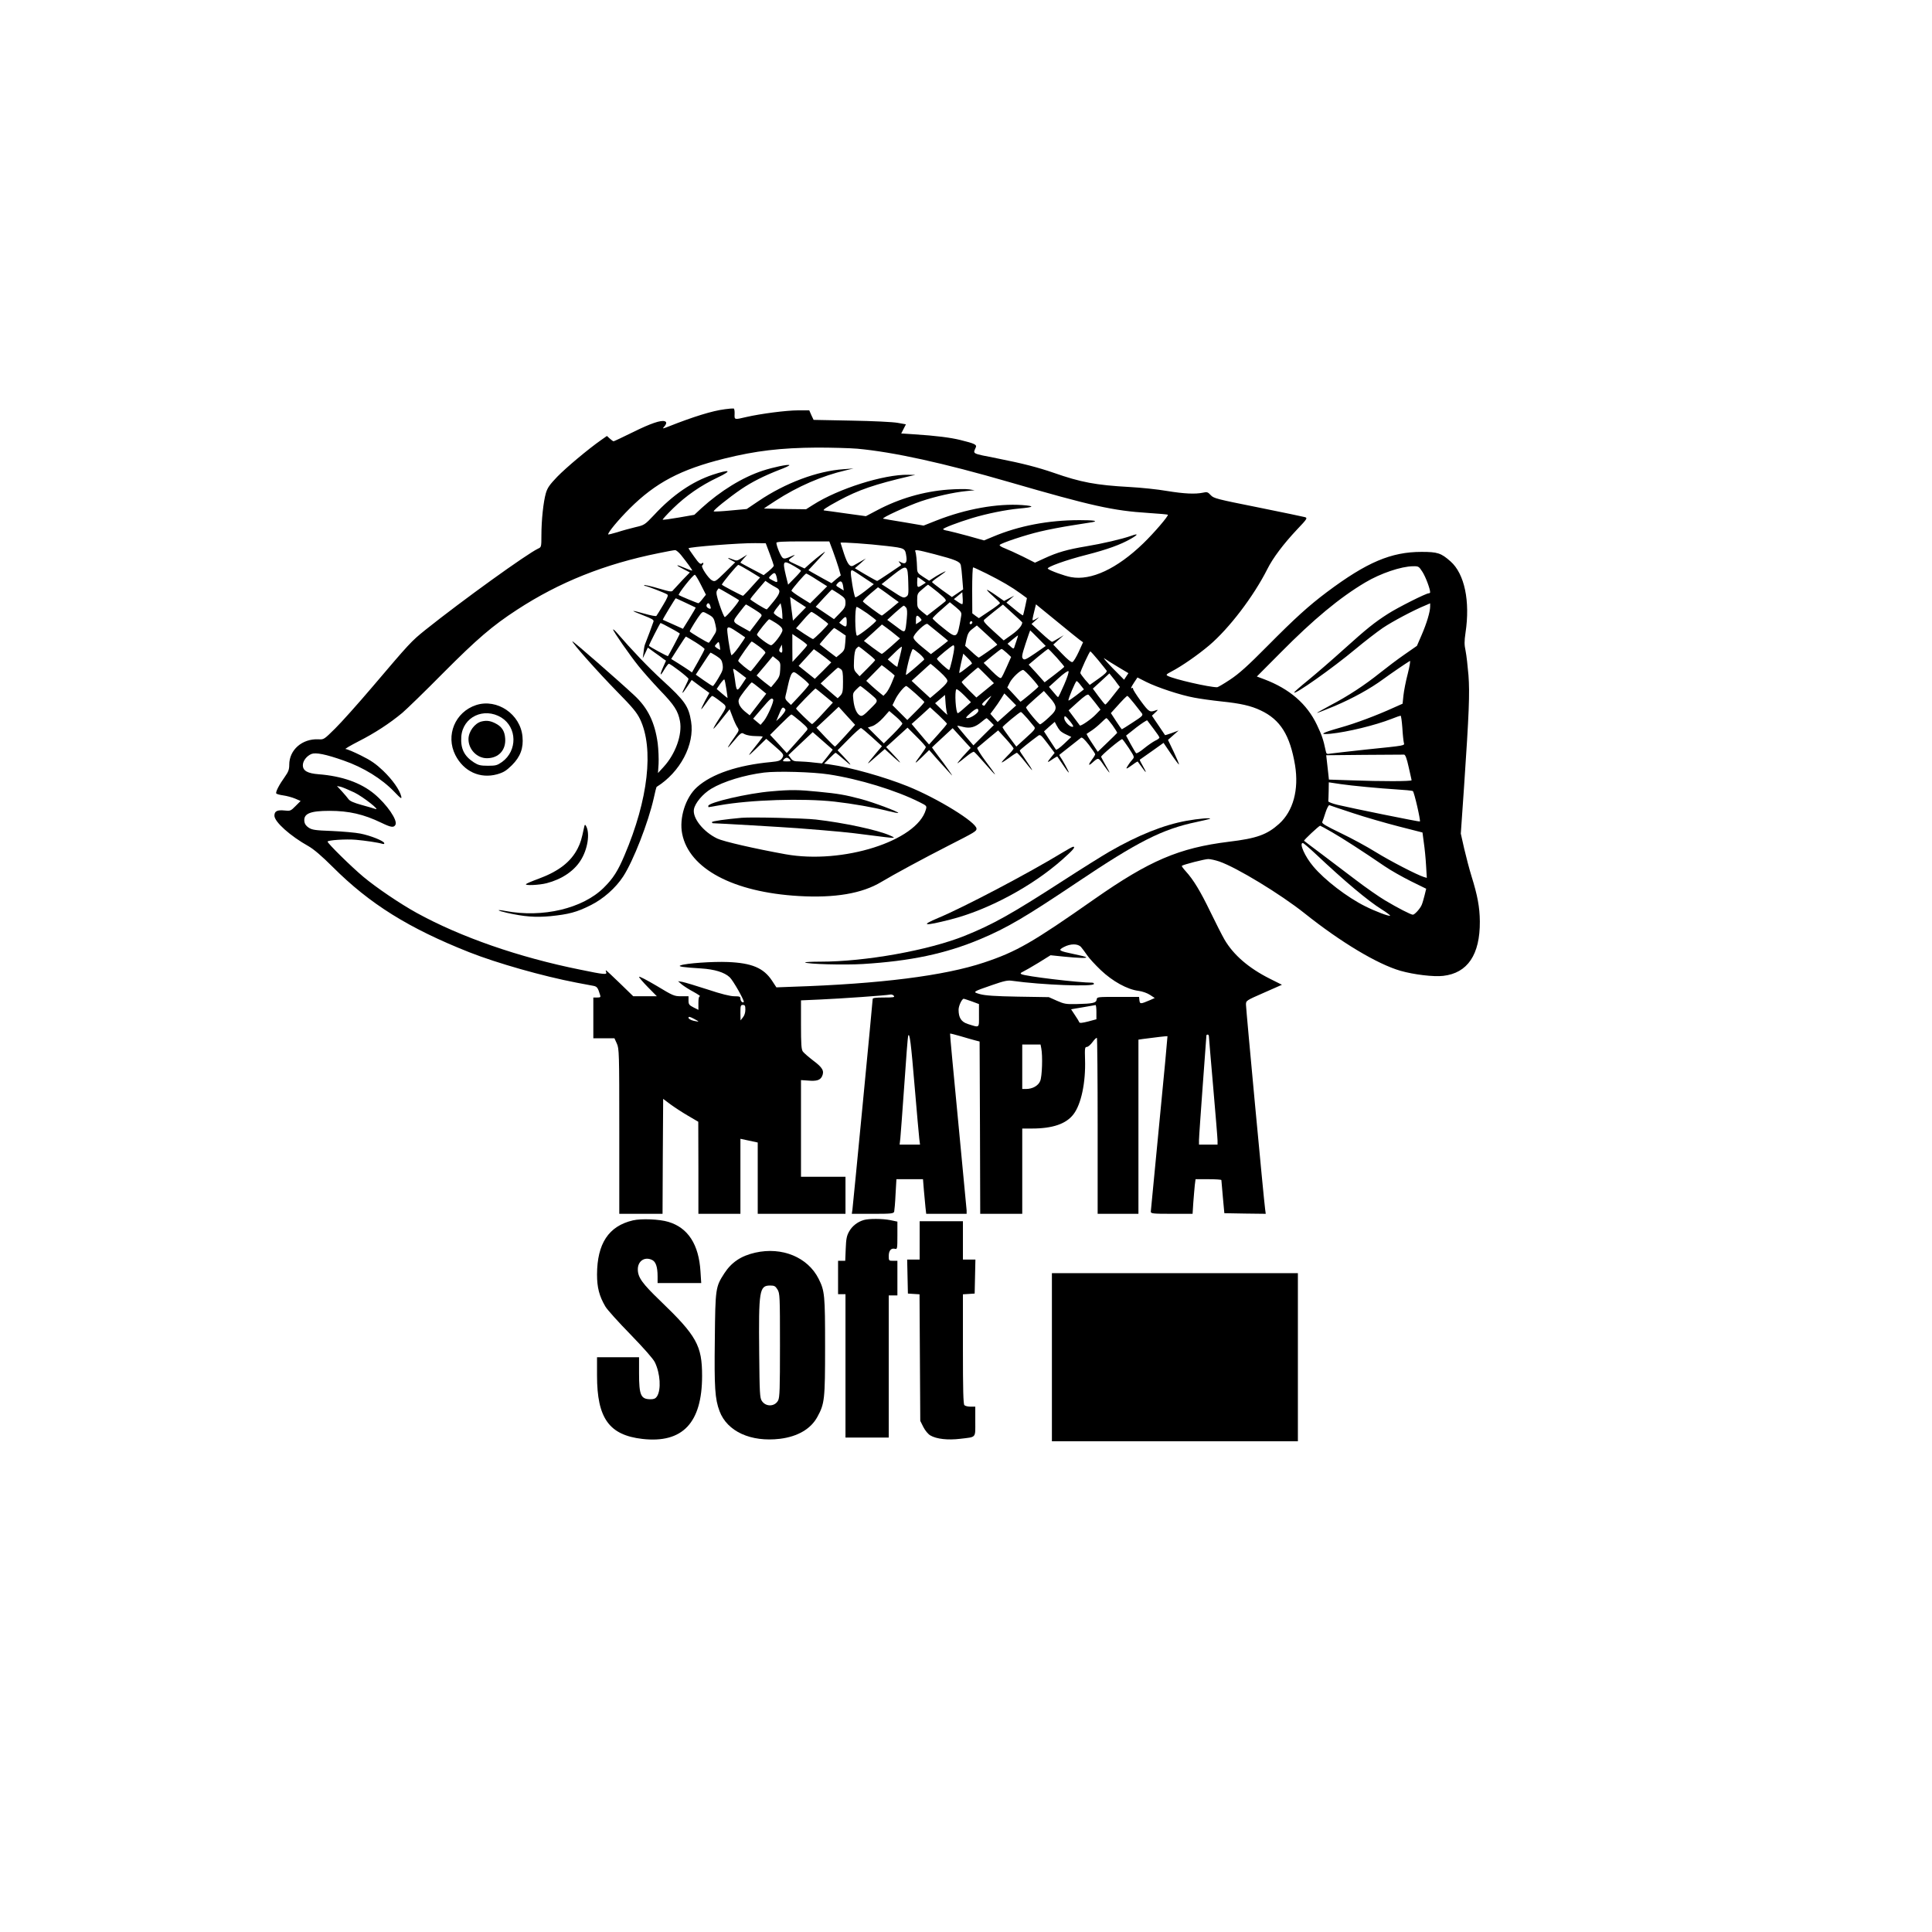 <?xml version="1.0" standalone="no"?>
<!DOCTYPE svg PUBLIC "-//W3C//DTD SVG 20010904//EN"
 "http://www.w3.org/TR/2001/REC-SVG-20010904/DTD/svg10.dtd">
<svg version="1.0" xmlns="http://www.w3.org/2000/svg"
 width="1563pt" height="1563pt" viewBox="0 0 1563 1563"
 preserveAspectRatio="xMidYMid meet">

<g transform="translate(0,1563) scale(0.1,-0.1)"
fill="#000000" stroke="none">
<path d="M5863 12319 c-99 -12 -256 -61 -453 -139 -51 -20 -53 -20 -37 -2 20
22 22 39 5 44 -31 11 -115 -18 -255 -87 -83 -41 -155 -75 -159 -75 -4 0 -18
10 -31 22 l-23 21 -47 -33 c-103 -72 -282 -222 -355 -297 -62 -65 -79 -89 -92
-133 -20 -70 -36 -217 -36 -341 0 -93 -1 -96 -26 -107 -90 -42 -611 -417 -914
-659 -114 -92 -124 -103 -430 -463 -115 -135 -249 -285 -299 -334 -89 -88 -91
-90 -135 -87 -131 6 -236 -85 -236 -206 0 -39 -7 -57 -36 -98 -46 -64 -76
-123 -69 -134 3 -5 28 -12 57 -16 29 -4 72 -16 96 -26 l44 -19 -41 -41 c-39
-40 -44 -41 -89 -36 -59 6 -82 -5 -82 -42 0 -50 129 -165 276 -247 42 -24 107
-79 196 -168 299 -299 615 -496 1105 -690 226 -89 592 -193 868 -246 61 -11
123 -23 138 -26 27 -6 34 -15 51 -71 7 -20 4 -23 -23 -23 l-31 0 0 -165 0
-165 85 0 86 0 19 -42 c19 -41 20 -73 20 -710 l0 -668 175 0 175 0 2 465 3
465 60 -45 c33 -24 97 -66 142 -92 l82 -48 1 -372 0 -373 170 0 170 0 0 303 0
304 70 -15 70 -15 0 -289 0 -288 355 0 355 0 0 150 0 150 -180 0 -180 0 0 391
0 391 58 -4 c68 -6 98 3 113 36 19 42 3 70 -71 125 -38 29 -76 62 -85 74 -12
17 -15 58 -15 218 l0 196 158 7 c162 7 534 33 564 40 10 2 22 -2 29 -10 10
-12 -3 -14 -80 -14 -65 0 -91 -3 -91 -12 0 -18 -159 -1668 -164 -1705 l-5 -33
169 0 c152 0 169 2 174 18 2 9 8 72 11 140 l7 122 108 0 107 0 7 -87 c4 -49
10 -112 13 -140 l6 -53 163 0 164 0 0 28 c-1 15 -32 342 -69 727 -37 385 -67
701 -65 703 1 2 40 -8 85 -21 46 -14 100 -29 119 -34 l35 -9 3 -697 2 -697
170 0 170 0 0 345 0 345 78 0 c169 0 278 38 337 116 62 81 99 257 93 442 -3
92 -1 102 14 102 10 0 31 18 47 40 15 21 31 36 35 33 3 -3 6 -325 6 -715 l0
-708 165 0 165 0 0 705 0 704 33 5 c96 13 201 25 202 23 1 -1 -28 -317 -66
-702 -37 -385 -68 -708 -69 -717 0 -16 15 -18 169 -18 l169 0 6 93 c4 50 9
113 12 140 l6 47 104 0 c57 0 104 -3 105 -7 0 -5 6 -66 12 -138 l12 -130 168
-3 167 -2 -5 37 c-10 68 -155 1621 -155 1655 0 33 0 33 146 97 l145 64 -98 49
c-171 86 -294 192 -367 317 -20 35 -72 137 -115 226 -79 163 -135 257 -199
327 -19 21 -33 40 -31 43 10 10 185 55 214 55 17 0 58 -9 90 -20 141 -49 493
-263 688 -418 293 -234 590 -412 777 -466 109 -31 268 -50 345 -41 198 22 299
172 297 441 -1 115 -19 210 -67 364 -18 58 -45 161 -60 226 l-27 120 26 375
c41 605 47 759 36 906 -6 73 -16 161 -23 196 -11 51 -11 78 -1 147 39 257 -8
478 -121 578 -77 68 -105 77 -235 77 -246 0 -443 -84 -765 -325 -149 -112
-259 -212 -480 -435 -161 -163 -232 -226 -303 -273 -51 -34 -99 -62 -105 -62
-66 0 -349 65 -400 92 -16 8 -12 13 30 35 84 44 211 132 306 212 161 137 358
395 470 617 45 90 130 203 241 321 81 85 85 92 64 99 -13 4 -184 39 -380 79
-335 67 -359 73 -383 99 -23 25 -30 28 -63 20 -63 -13 -151 -9 -292 14 -74 13
-210 27 -302 32 -272 15 -394 38 -614 115 -128 44 -251 76 -449 115 -221 44
-204 35 -180 92 8 21 -12 30 -125 58 -80 20 -200 35 -372 46 l-107 7 19 37 19
37 -67 12 c-38 7 -201 15 -374 18 l-306 6 -18 38 -17 39 -91 0 c-94 0 -301
-27 -419 -54 -97 -23 -96 -23 -94 25 1 23 -2 43 -8 44 -5 1 -38 -1 -72 -6z
m1072 -319 c295 -27 699 -116 1230 -270 666 -193 840 -232 1127 -250 83 -5
153 -12 156 -14 8 -8 -112 -148 -199 -232 -212 -205 -422 -303 -584 -273 -52
9 -172 53 -188 68 -13 13 149 71 311 112 168 43 279 83 360 130 62 35 63 46 3
24 -74 -26 -232 -63 -365 -85 -150 -25 -231 -48 -337 -97 l-76 -35 -99 50
c-55 27 -121 57 -147 67 -27 10 -44 22 -39 27 16 16 207 80 327 108 66 16 183
38 260 50 77 12 151 24 164 26 49 10 8 16 -106 16 -253 0 -491 -46 -700 -134
l-72 -30 -128 36 c-70 19 -145 38 -165 42 -21 3 -38 9 -38 13 0 9 114 53 235
90 120 36 272 67 381 77 121 11 130 20 24 28 -203 14 -455 -31 -692 -124
l-106 -42 -158 27 c-88 14 -163 27 -169 29 -18 5 198 104 307 141 120 40 259
71 363 82 l70 7 -45 7 c-25 4 -101 3 -170 -2 -198 -15 -395 -72 -574 -167
l-91 -48 -160 22 c-88 13 -167 23 -175 24 -22 1 8 22 115 80 161 87 289 131
580 199 l40 9 -57 1 c-198 4 -567 -113 -770 -243 l-57 -36 -171 2 c-93 2 -170
4 -170 4 0 1 42 29 93 62 180 117 379 203 569 247 l63 15 -80 -6 c-212 -14
-472 -111 -689 -258 l-95 -64 -131 -12 c-72 -7 -133 -10 -136 -7 -7 7 123 112
223 180 86 58 182 107 316 159 43 16 76 32 73 35 -8 9 -134 -18 -216 -45 -164
-54 -341 -163 -496 -304 l-57 -53 -126 -22 c-69 -12 -128 -20 -130 -17 -2 2
36 44 85 92 105 102 221 183 360 249 122 58 101 69 -41 22 -164 -55 -322 -162
-473 -325 -76 -80 -78 -82 -152 -99 -41 -10 -108 -28 -147 -41 -40 -12 -73
-20 -73 -17 0 18 81 116 174 209 210 209 412 316 766 404 254 63 455 87 750
89 118 0 265 -4 325 -9z m-197 -827 c16 -43 37 -105 47 -138 l17 -60 -38 -31
-37 -32 -66 36 c-36 20 -78 43 -93 52 l-28 17 78 84 c65 70 70 78 32 49 -25
-19 -67 -53 -93 -76 l-48 -43 -69 32 c-74 34 -73 30 -15 72 11 8 -2 5 -28 -7
-36 -17 -52 -20 -64 -12 -15 9 -50 92 -52 122 -1 9 48 12 213 12 l215 0 29
-77z m-511 -23 c18 -47 32 -90 33 -96 0 -6 -18 -25 -41 -44 l-41 -33 -91 48
c-51 27 -94 50 -96 52 -3 2 9 17 25 34 l29 32 -42 -26 c-40 -25 -43 -26 -77
-12 -43 18 -48 12 -7 -9 l29 -15 -81 -80 c-79 -77 -82 -79 -107 -66 -30 16
-93 112 -79 120 5 4 9 11 9 17 0 7 -4 7 -13 -1 -11 -8 -24 3 -60 54 -26 36
-47 67 -47 69 0 11 421 44 540 42 l85 -1 32 -85z m946 63 c151 -18 150 -17
160 -90 6 -47 -9 -61 -46 -41 -20 10 -21 10 -8 -6 8 -9 12 -18 10 -19 -2 -1
-45 -30 -96 -65 -50 -34 -94 -62 -97 -62 -5 0 -107 58 -155 88 l-25 15 45 39
44 40 -40 -23 c-22 -13 -48 -28 -58 -33 -29 -18 -49 5 -79 95 -15 46 -28 86
-28 88 0 7 232 -9 373 -26z m-1662 -75 c46 -57 89 -117 89 -123 0 -3 -17 2
-37 11 -65 27 -83 34 -83 29 0 -3 23 -16 51 -30 l50 -26 -60 -62 c-33 -35 -66
-71 -74 -80 -12 -17 -18 -17 -120 13 -60 18 -111 29 -114 26 -4 -3 -1 -6 6 -6
13 0 159 -56 179 -69 10 -6 3 -26 -34 -87 -26 -43 -50 -83 -54 -87 -4 -4 -46
4 -95 18 -48 14 -90 24 -92 22 -1 -2 36 -18 83 -36 68 -26 85 -36 81 -49 -6
-19 -54 -149 -64 -172 -9 -22 -11 -30 -17 -80 l-6 -45 21 43 20 43 52 -38 c29
-20 62 -44 73 -53 l22 -15 -24 -54 c-30 -68 -24 -77 11 -17 15 25 31 46 36 46
14 0 159 -111 159 -122 0 -5 -11 -31 -25 -58 -36 -71 -31 -74 13 -8 l38 57 71
-53 72 -52 -35 -64 c-18 -35 -32 -65 -31 -67 2 -2 21 22 42 52 20 30 42 55 47
55 5 0 34 -19 63 -42 61 -47 62 -36 -12 -150 -25 -38 -43 -71 -41 -73 2 -2 32
32 67 77 l64 80 23 -60 c12 -33 30 -72 39 -85 16 -24 15 -27 -18 -74 -59 -82
-75 -114 -36 -68 90 106 84 101 114 85 16 -8 54 -15 87 -15 32 0 58 -2 58 -5
0 -3 -15 -23 -33 -46 -97 -121 -99 -128 -19 -50 l81 79 59 -51 c85 -74 87 -77
69 -106 -14 -20 -27 -25 -89 -31 -269 -25 -480 -96 -599 -203 -93 -83 -146
-251 -120 -378 56 -282 412 -472 943 -503 292 -17 512 20 668 114 100 60 342
191 544 294 214 109 226 116 226 137 0 51 -314 245 -557 343 -189 76 -462 153
-627 176 l-49 7 44 44 c24 24 46 44 49 44 3 0 34 -26 70 -57 69 -61 65 -49 -9
30 l-45 47 89 90 c49 50 94 90 100 90 5 0 46 -34 90 -74 l80 -73 -50 -59 c-82
-99 -83 -101 -4 -31 l77 67 73 -67 c73 -66 66 -52 -19 38 l-43 45 87 79 86 78
74 -74 c41 -40 74 -78 74 -83 0 -5 -17 -32 -38 -60 -60 -80 -59 -85 5 -23 l60
59 65 -74 c36 -40 80 -89 98 -108 31 -34 31 -33 -6 20 -21 30 -59 83 -86 117
-26 35 -48 64 -48 66 0 1 38 37 84 79 l83 77 73 -80 73 -80 -34 -37 c-19 -20
-46 -50 -59 -67 -28 -33 -17 -26 62 38 26 21 52 37 57 35 5 -1 46 -45 90 -96
45 -52 81 -91 81 -87 0 3 -34 51 -76 106 -42 56 -72 105 -68 109 5 5 45 38 89
75 l80 66 62 -68 c34 -37 62 -73 63 -78 0 -6 -22 -33 -50 -60 -27 -27 -48 -51
-46 -53 3 -2 29 15 60 37 30 23 59 41 63 41 4 -1 33 -32 63 -70 30 -39 57 -70
59 -70 4 0 -22 41 -65 103 -19 26 -34 50 -34 55 1 6 86 74 149 120 17 12 24 5
76 -63 l57 -76 -33 -41 c-33 -41 -29 -42 24 -5 16 10 29 18 31 16 2 -2 22 -32
45 -66 23 -35 44 -63 47 -63 6 0 -51 104 -69 128 -5 7 -8 14 -6 16 3 3 142
112 175 138 8 5 29 -14 63 -58 28 -37 51 -71 51 -76 0 -5 -11 -24 -25 -42 -31
-41 -32 -56 -2 -30 54 48 51 49 96 -16 23 -33 44 -60 46 -60 3 0 -11 26 -30
58 -18 32 -35 63 -37 69 -3 10 156 143 170 143 4 0 28 -33 54 -72 46 -71 47
-73 29 -93 -10 -11 -27 -33 -37 -50 -21 -32 -14 -30 44 12 18 14 35 23 36 22
2 -2 17 -24 35 -48 38 -54 40 -46 5 15 -15 25 -25 46 -23 48 2 1 46 33 98 69
l94 67 61 -90 c33 -49 62 -87 64 -85 2 2 -17 48 -42 101 l-47 98 43 38 43 38
-54 -20 c-30 -11 -56 -19 -56 -17 -1 1 -25 37 -54 80 l-52 77 28 26 c22 20 23
24 8 19 -54 -20 -58 -18 -125 72 -36 49 -64 94 -64 100 1 7 -2 10 -7 7 -15 -9
-10 5 17 46 l26 39 71 -36 c90 -45 277 -107 387 -127 46 -9 146 -23 222 -31
155 -16 238 -35 316 -72 160 -75 238 -200 279 -444 32 -198 -15 -371 -129
-474 -98 -88 -181 -118 -407 -145 -403 -50 -641 -152 -1086 -463 -502 -352
-630 -426 -894 -514 -320 -107 -841 -173 -1548 -196 l-132 -5 -36 55 c-68 102
-162 142 -356 150 -121 5 -339 -10 -383 -27 -26 -9 18 -16 167 -25 108 -7 187
-31 230 -71 28 -26 122 -192 114 -201 -10 -9 -27 8 -27 28 0 16 -7 19 -49 19
-33 0 -106 18 -217 55 -92 30 -183 57 -203 61 l-36 6 30 -26 c17 -14 59 -41
95 -60 36 -20 59 -36 53 -36 -9 0 -13 -18 -13 -55 l0 -55 -40 20 c-35 18 -40
25 -40 55 l0 35 -59 0 c-57 0 -66 4 -200 85 -78 46 -141 79 -141 72 0 -6 33
-44 72 -84 l72 -73 -95 0 -96 0 -108 105 c-60 58 -110 105 -113 105 -2 0 -2
-7 2 -15 8 -22 -16 -20 -209 20 -498 100 -969 264 -1325 460 -134 74 -326 204
-430 291 -96 80 -290 271 -290 285 0 12 147 22 229 15 77 -7 180 -22 215 -33
12 -3 17 -1 14 7 -6 18 -111 60 -192 76 -39 8 -142 17 -229 21 -139 5 -162 9
-190 27 -22 15 -33 31 -35 53 -6 61 48 83 204 83 157 0 277 -28 418 -96 79
-38 101 -42 115 -17 20 36 -69 165 -171 250 -110 91 -260 144 -450 159 -90 7
-128 28 -128 73 0 35 30 74 69 91 36 14 116 -2 261 -53 161 -56 308 -147 410
-253 53 -55 61 -61 56 -37 -13 53 -71 135 -146 207 -59 56 -99 84 -180 124
-58 29 -113 52 -124 52 -10 0 38 28 106 63 130 66 251 145 353 230 33 28 182
172 330 322 276 277 397 381 598 512 342 223 709 370 1147 458 63 13 122 24
131 24 9 1 31 -18 50 -41z m2051 8 c168 -44 204 -59 211 -88 3 -13 9 -62 12
-109 l7 -87 -45 -31 -46 -31 -80 57 c-44 32 -80 61 -81 64 0 4 25 24 55 44 30
21 55 40 55 42 0 5 -69 -32 -104 -56 l-29 -19 -48 31 c-46 30 -49 35 -50 77
-2 56 -7 111 -14 128 -7 18 10 16 157 -22z m-1136 -97 c30 -17 54 -33 54 -37
0 -3 -23 -30 -52 -59 l-52 -53 -18 73 c-29 122 -23 129 68 76z m-360 -40 l83
-51 -67 -74 c-36 -41 -69 -74 -71 -74 -9 0 -171 85 -171 90 0 11 123 160 133
160 5 0 47 -23 93 -51z m1282 -92 c3 -96 2 -103 -18 -115 -20 -12 -30 -8 -110
45 l-88 57 92 73 c115 90 120 88 124 -60z m4160 86 c26 -41 62 -137 62 -165 0
-4 -6 -8 -12 -8 -22 0 -250 -115 -328 -165 -111 -71 -171 -119 -362 -291 -95
-86 -224 -197 -285 -247 -62 -50 -113 -95 -113 -99 0 -23 309 195 496 351 73
61 173 138 221 171 79 53 248 143 346 183 l37 16 0 -26 c0 -42 -27 -133 -68
-228 l-39 -90 -99 -69 c-54 -37 -144 -105 -199 -149 -125 -100 -257 -187 -402
-263 -61 -33 -110 -60 -109 -62 2 -1 66 24 143 56 148 63 288 140 394 218 57
42 186 130 215 147 6 3 -2 -43 -17 -103 -16 -60 -31 -139 -35 -176 l-7 -67
-72 -32 c-136 -62 -308 -127 -434 -162 -151 -43 -175 -58 -76 -49 136 14 360
68 495 121 35 14 67 25 71 25 4 0 10 -44 14 -97 3 -54 9 -108 12 -120 6 -26
25 -23 -307 -57 -135 -15 -262 -29 -282 -32 -35 -6 -37 -5 -43 22 -19 92 -32
128 -71 210 -81 170 -221 291 -427 369 l-59 22 194 195 c263 266 477 444 683
566 124 74 291 130 386 131 45 1 48 -1 77 -46z m-3525 -14 c120 -60 202 -108
273 -160 l52 -38 -14 -67 c-8 -37 -16 -70 -18 -72 -3 -2 -34 20 -69 50 l-65
53 31 28 32 28 -41 -21 -41 -22 -67 47 c-37 26 -69 45 -71 43 -3 -2 20 -26 50
-52 30 -26 55 -51 55 -55 0 -4 -38 -34 -86 -65 l-85 -57 -27 19 -26 20 -1 186
c0 102 3 186 8 186 4 0 53 -23 110 -51z m-976 -44 l62 -41 -72 -57 c-40 -31
-75 -53 -78 -49 -11 13 -41 192 -35 208 7 18 0 21 123 -61z m-722 8 c8 -38 5
-39 -35 -18 -36 19 -36 19 -8 45 25 23 33 18 43 -27z m326 -15 l81 -51 -69
-69 -69 -69 -77 48 c-42 26 -76 51 -74 55 5 15 111 138 119 138 5 0 45 -23 89
-52z m-941 -38 l41 -81 -27 -34 c-14 -19 -30 -35 -34 -35 -8 0 -152 60 -159
66 -8 8 115 164 130 164 5 0 27 -36 49 -80z m1790 38 l30 -22 -28 -18 c-38
-25 -42 -23 -42 22 0 22 2 40 5 40 3 0 19 -10 35 -22z m-1183 -60 c42 -21 38
-44 -18 -113 -29 -36 -54 -65 -56 -65 -11 0 -133 75 -133 82 0 4 27 39 61 78
l61 71 31 -21 c18 -12 42 -26 54 -32z m544 10 l5 -35 -33 20 c-32 19 -33 20
-17 38 24 26 38 19 45 -23z m766 -49 c60 -50 72 -64 61 -74 -7 -6 -43 -35 -81
-64 l-67 -52 -40 32 c-38 31 -40 35 -40 90 0 55 2 59 43 93 23 20 43 36 45 36
2 0 37 -28 79 -61z m-369 -42 l53 -38 -66 -55 c-37 -30 -68 -54 -71 -54 -8 0
-150 105 -153 114 -2 5 25 33 59 62 l63 53 31 -21 c17 -12 55 -39 84 -61z
m-1321 27 c43 -25 79 -47 81 -49 8 -7 -106 -142 -115 -137 -6 4 -25 49 -42
100 -24 72 -29 98 -21 113 6 10 13 19 15 19 2 0 39 -21 82 -46z m891 1 c47
-32 52 -39 52 -72 0 -31 -8 -46 -46 -84 l-47 -48 -74 50 -74 50 63 69 c35 38
65 69 68 70 3 0 29 -16 58 -35z m998 -82 c-3 -3 -19 5 -37 18 l-32 22 34 28
34 28 3 -46 c2 -25 1 -47 -2 -50z m-1303 -1 l38 -25 -53 -54 -53 -54 -6 48
c-4 26 -9 70 -12 96 l-5 48 27 -17 c14 -10 43 -29 64 -42z m-935 11 c42 -20
78 -37 80 -38 1 -2 -21 -41 -50 -87 l-53 -85 -80 36 c-44 19 -81 36 -83 37 -3
2 101 174 105 174 2 0 38 -17 81 -37z m2227 -112 c-31 -181 -32 -182 -145 -91
-47 37 -85 72 -85 77 0 5 31 37 70 70 l69 61 49 -40 c46 -39 48 -44 42 -77z
m-2031 93 c11 -28 7 -35 -14 -24 -11 6 -17 16 -14 25 8 20 20 19 28 -1z m585
-76 l1 -37 -35 20 c-19 12 -35 25 -35 31 0 5 12 25 28 44 l27 34 6 -27 c4 -16
7 -45 8 -65z m-225 41 c57 -36 64 -43 53 -58 -6 -9 -30 -40 -51 -68 l-40 -52
-48 27 c-98 55 -96 48 -38 125 28 37 53 67 55 67 2 0 33 -18 69 -41z m2166
-104 c0 -25 -31 -61 -84 -99 l-66 -47 -85 77 c-69 63 -83 80 -73 90 7 7 44 37
82 68 l70 55 78 -71 c43 -38 78 -72 78 -73z m302 -10 c73 -60 146 -119 162
-131 l28 -20 -35 -77 c-20 -43 -42 -80 -51 -83 -9 -4 -39 20 -85 68 l-70 73
42 38 42 38 -42 -25 c-23 -14 -46 -27 -51 -28 -5 -2 -44 30 -88 71 l-79 73 35
31 c29 25 30 27 7 13 -16 -10 -30 -16 -33 -14 -2 2 0 20 5 39 5 19 12 47 15
62 l7 28 28 -23 c16 -13 89 -72 163 -133z m-1242 130 c9 -11 11 -35 6 -88 -13
-127 -8 -124 -88 -64 l-70 52 63 58 c35 31 66 57 70 57 4 0 12 -7 19 -15z
m-314 -47 c40 -29 73 -55 73 -58 -1 -14 -144 -127 -156 -123 -17 7 -19 233 -2
233 6 0 44 -24 85 -52z m-1281 -11 c35 -20 41 -29 52 -77 12 -54 11 -56 -19
-102 -16 -27 -32 -48 -34 -48 -11 0 -154 86 -154 92 0 9 67 116 88 141 19 21
19 21 67 -6z m901 -23 c35 -25 64 -48 64 -52 0 -9 -113 -122 -123 -122 -4 0
-37 20 -72 43 l-65 44 58 66 c31 37 61 66 66 67 5 0 37 -20 72 -46z m808 -3
c16 -17 15 -19 -9 -35 l-25 -16 0 35 c0 39 9 44 34 16z m-594 -31 c0 -44 -5
-47 -39 -24 l-22 16 22 24 c31 33 39 30 39 -16z m-570 -12 c36 -24 50 -39 50
-57 0 -24 -73 -121 -92 -121 -19 0 -118 75 -114 87 7 19 90 123 99 123 4 0 30
-15 57 -32z m1585 1 c-10 -15 -25 -10 -19 6 4 8 10 12 15 9 5 -3 7 -10 4 -15z
m-2441 -40 c42 -22 76 -43 76 -45 0 -4 -89 -173 -96 -182 -3 -4 -154 78 -154
84 0 8 90 184 94 184 3 0 39 -18 80 -41z m2169 -39 c42 -34 77 -63 77 -64 0
-1 -31 -26 -69 -55 l-70 -53 -70 57 c-47 38 -71 64 -71 78 0 27 98 121 114
109 6 -5 46 -37 89 -72z m-345 -18 l33 -27 -70 -63 c-38 -34 -73 -62 -77 -62
-4 0 -38 24 -76 52 l-69 53 73 66 73 67 40 -29 c22 -16 55 -42 73 -57z m820
-78 c-13 -12 -144 -104 -150 -104 -3 0 -30 21 -58 48 l-52 47 11 55 c10 44 19
60 48 82 l36 28 84 -77 c46 -42 82 -77 81 -79z m-2088 93 c25 -17 46 -31 48
-33 2 -1 -22 -37 -52 -79 -34 -47 -58 -72 -60 -64 -13 37 -37 201 -32 214 7
18 20 13 96 -38z m817 12 l45 -31 -4 -59 c-4 -53 -8 -63 -38 -88 l-34 -28 -66
50 c-36 28 -67 52 -69 54 -3 2 110 131 117 132 2 1 24 -13 49 -30z m1601 -52
l62 -63 -85 -59 c-74 -50 -88 -57 -99 -44 -12 12 -9 30 21 122 20 59 36 107
37 107 1 0 30 -28 64 -63z m-1868 -56 c0 -5 -27 -37 -60 -72 l-59 -64 -1 113
0 113 60 -41 c33 -22 60 -44 60 -49z m1694 37 c-8 -24 -17 -49 -19 -57 -4 -11
-11 -9 -30 9 l-24 22 40 34 c23 19 43 34 45 34 1 0 -4 -19 -12 -42z m-2597
-14 c40 -25 73 -50 73 -55 0 -5 -23 -50 -51 -99 l-51 -90 -27 19 c-14 10 -52
34 -83 54 l-58 36 58 91 c31 49 59 90 61 90 2 0 37 -21 78 -46z m199 -61 c-1
-1 -12 5 -25 13 -22 16 -22 17 -4 36 18 20 18 19 25 -13 3 -19 5 -35 4 -36z
m318 25 c35 -26 53 -45 47 -52 -75 -98 -114 -146 -117 -146 -13 0 -104 76
-102 85 4 15 102 154 109 155 4 0 32 -19 63 -42z m182 -46 c-4 -3 -11 -1 -17
5 -8 8 -7 18 3 34 l13 24 3 -28 c2 -16 1 -31 -2 -35z m1394 41 c0 -35 -34
-183 -42 -183 -11 0 -98 80 -98 90 0 9 121 109 133 110 4 0 7 -8 7 -17z m-705
-45 c36 -28 65 -54 65 -58 0 -3 -28 -34 -63 -68 l-63 -63 -24 26 c-22 24 -24
33 -21 103 2 52 8 83 18 95 9 9 18 17 20 17 2 0 33 -23 68 -52z m265 -29 c-11
-41 -20 -78 -20 -82 0 -5 -18 7 -39 25 l-39 33 54 53 c30 30 57 52 59 50 3 -3
-4 -38 -15 -79z m-585 -23 l30 -25 -66 -67 -67 -66 -65 52 -66 53 62 68 61 67
41 -29 c22 -16 54 -40 70 -53z m745 44 c28 -25 41 -43 35 -48 -57 -53 -139
-122 -145 -122 -4 0 5 47 19 105 14 57 31 105 36 104 6 0 30 -18 55 -39z m705
8 l35 -33 -35 -79 c-19 -44 -39 -84 -45 -90 -7 -7 -30 9 -76 55 l-66 66 68 56
c38 31 72 57 77 57 4 0 23 -15 42 -32z m403 -37 c34 -38 62 -72 62 -75 0 -3
-36 -32 -79 -65 l-80 -61 -64 72 -65 71 76 64 c42 35 79 63 82 63 3 0 34 -31
68 -69z m338 -23 c32 -39 62 -77 67 -84 5 -9 -15 -29 -65 -64 l-72 -51 -38 43
c-20 24 -37 48 -38 53 -1 13 73 174 81 175 3 0 32 -32 65 -72z m-3090 35 c37
-24 44 -34 50 -69 5 -37 1 -51 -33 -108 -21 -36 -42 -66 -46 -66 -5 0 -37 21
-73 46 l-65 46 18 28 c79 122 99 150 102 150 2 0 23 -12 47 -27z m2066 -63
c-80 -64 -102 -80 -102 -72 0 5 7 42 16 82 l17 72 38 -38 c22 -21 36 -41 31
-44z m-1550 -46 c-2 -49 -8 -64 -38 -101 l-36 -43 -26 20 c-15 11 -41 32 -59
47 l-32 28 66 78 65 78 32 -25 c29 -23 31 -28 28 -82z m2735 19 l82 -49 -18
-27 -17 -26 -95 96 c-51 53 -80 87 -64 76 17 -12 67 -43 112 -70z m-1446 -35
c51 -47 67 -68 63 -81 -6 -18 -39 -51 -109 -109 l-30 -25 -75 69 -75 70 75 68
c41 38 76 69 78 70 2 0 35 -28 73 -62z m-389 -10 l26 -23 -24 -59 c-13 -33
-34 -70 -46 -83 l-21 -22 -25 20 c-14 10 -45 38 -70 60 l-44 41 63 64 62 63
26 -19 c14 -11 38 -30 53 -42z m-409 28 c14 -11 17 -29 17 -101 0 -77 -3 -92
-21 -112 l-22 -22 -31 26 c-17 14 -48 41 -69 60 l-38 34 68 64 c37 35 70 64
73 64 3 0 13 -6 23 -13z m1175 -49 l63 -64 -71 -58 -71 -58 -60 59 c-32 32
-59 62 -59 66 0 6 127 118 133 118 2 0 31 -29 65 -63z m-1987 13 l46 -35 -35
-53 c-40 -60 -44 -58 -56 38 -4 30 -10 63 -13 74 -6 23 1 20 58 -24z m2354
-34 c32 -35 57 -67 56 -71 0 -6 -144 -126 -146 -122 -1 1 -25 27 -54 59 l-52
56 20 40 c20 39 85 101 108 102 6 0 37 -29 68 -64z m264 -55 c-24 -56 -46
-101 -49 -101 -3 0 -21 19 -39 42 l-35 41 75 68 c42 39 78 64 83 59 5 -5 -10
-52 -35 -109z m-2064 2 c0 -6 -33 -45 -73 -88 l-73 -78 -25 24 c-19 18 -24 29
-19 49 4 14 13 56 22 95 8 38 21 78 30 87 15 17 19 15 77 -31 34 -27 61 -53
61 -58z m2495 5 l20 -26 -56 -71 c-30 -39 -58 -71 -62 -71 -4 1 -28 30 -54 65
l-47 64 67 61 67 62 23 -29 c13 -15 32 -40 42 -55z m-3164 -41 c6 -40 11 -73
10 -74 0 -1 -21 15 -45 36 l-43 37 28 41 c16 22 31 39 34 36 3 -2 10 -37 16
-76z m2867 29 l26 -33 -60 -47 c-34 -26 -63 -46 -65 -43 -6 6 57 157 66 157 4
0 19 -15 33 -34z m-2600 -22 l56 -46 -67 -88 -67 -87 -40 32 c-23 19 -43 45
-47 64 -8 28 -3 38 44 101 29 38 56 69 59 69 4 1 32 -20 62 -45z m878 -30 c93
-79 91 -66 20 -138 -53 -54 -68 -63 -83 -55 -27 14 -47 60 -54 124 -6 52 -5
58 21 85 16 17 32 30 35 30 3 0 31 -21 61 -46z m386 -15 c38 -34 69 -64 71
-68 1 -3 -29 -38 -68 -76 l-70 -70 -60 60 -60 60 22 45 c21 45 75 110 90 110
4 0 38 -28 75 -61z m-738 -16 l69 -57 -81 -88 c-44 -49 -84 -87 -88 -86 -12 5
-129 119 -129 126 0 6 151 162 158 162 1 0 34 -26 71 -57z m1136 -98 c-27 -25
-53 -45 -56 -45 -17 0 -28 178 -12 194 4 4 32 -18 63 -49 l55 -56 -50 -44z
m735 1 c0 -23 -12 -41 -57 -82 -32 -30 -63 -54 -69 -54 -11 0 -114 124 -113
137 0 4 33 36 72 70 l72 63 47 -53 c33 -36 47 -61 48 -81z m-367 66 l48 -49
-75 -67 -75 -67 -30 33 -29 33 30 40 c17 22 42 59 57 83 14 23 26 42 26 42 1
0 22 -22 48 -48z m688 -28 l42 -55 -39 -40 c-36 -38 -121 -96 -128 -88 -1 2
-23 31 -47 63 l-44 59 75 68 c53 48 78 65 87 58 6 -6 31 -35 54 -65z m-1197
-94 c5 -8 -16 9 -45 38 l-54 53 40 33 40 34 5 -71 c3 -40 10 -79 14 -87z m330
113 c-15 -21 -29 -40 -30 -42 -1 -1 -8 0 -15 5 -9 5 -1 17 27 41 21 18 41 33
43 33 2 0 -9 -17 -25 -37z m1182 -25 c27 -34 55 -70 62 -79 11 -16 3 -24 -73
-73 -47 -31 -87 -56 -89 -56 -2 0 -23 29 -46 65 l-43 66 29 32 c69 77 98 107
105 107 3 0 28 -28 55 -62z m-2921 33 c8 -14 -45 -136 -75 -173 l-27 -32 -30
25 -30 25 70 82 c69 81 80 91 92 73z m86 -110 c-10 -14 -28 -35 -40 -45 l-21
-19 16 39 c29 71 34 77 50 64 12 -11 11 -16 -5 -39z m498 -183 c-44 -48 -81
-88 -84 -88 -3 0 -38 34 -78 76 l-72 77 90 84 90 85 66 -73 67 -73 -79 -88z
m822 97 c0 -4 -32 -43 -72 -87 l-73 -81 -34 39 c-18 22 -50 59 -70 83 l-37 44
75 67 74 68 69 -63 c37 -35 68 -67 68 -70z m254 105 c0 -19 -62 -60 -89 -60
-17 1 -13 7 24 40 45 40 65 46 65 20z m-615 -104 c0 -6 -34 -45 -75 -86 l-75
-74 -65 64 -64 64 37 12 c22 8 57 34 87 67 l49 55 53 -45 c29 -25 53 -51 53
-57z m1011 42 c24 -29 50 -60 57 -69 10 -14 1 -26 -67 -87 l-79 -72 -56 75
c-31 41 -56 78 -55 82 0 9 138 123 148 123 4 0 27 -24 52 -52z m-1836 -24 c57
-49 64 -58 53 -72 -7 -10 -47 -54 -88 -100 l-75 -84 -67 74 -68 73 82 82 c46
46 86 83 90 83 4 0 37 -25 73 -56z m2185 -4 c24 -31 28 -40 15 -40 -23 0 -65
45 -65 70 0 26 10 20 50 -30z m-647 2 l27 -28 -83 -82 -82 -82 -67 78 c-36 42
-65 78 -63 80 1 2 23 -2 48 -9 56 -14 97 -2 148 41 18 16 37 29 40 30 3 0 17
-13 32 -28z m987 -29 c22 -31 39 -59 38 -62 -2 -3 -38 -39 -80 -79 l-77 -74
-47 71 c-26 39 -45 72 -43 74 2 1 22 15 45 30 22 15 55 43 74 62 19 19 37 35
41 35 5 0 26 -26 49 -57z m333 -30 c26 -34 47 -65 47 -70 0 -5 -15 -17 -34
-25 -18 -9 -59 -37 -91 -63 -31 -26 -60 -43 -64 -38 -5 4 -24 38 -45 75 l-36
67 82 65 c46 35 86 61 89 58 3 -4 27 -35 52 -69z m-757 -14 c8 -9 32 -24 53
-33 l38 -18 -59 -56 c-36 -34 -62 -52 -66 -46 -4 6 -27 42 -52 79 l-44 68 43
39 44 38 14 -27 c8 -16 21 -35 29 -44z m-1882 -210 l-44 -55 -67 7 c-38 5 -90
8 -118 9 -41 0 -53 5 -68 26 l-19 25 98 93 99 93 81 -71 81 -71 -43 -56z
m4702 -84 c13 -55 23 -103 24 -107 0 -10 -245 -10 -488 -1 l-181 6 -6 56 c-3
31 -8 75 -11 98 l-5 43 308 3 c169 1 314 2 322 2 10 0 22 -31 37 -100z m-5006
60 c11 -13 7 -15 -25 -15 -32 0 -36 2 -25 15 7 8 18 15 25 15 7 0 18 -7 25
-15z m315 -120 c244 -37 545 -129 735 -225 58 -29 59 -30 50 -61 -73 -253
-673 -443 -1135 -360 -249 45 -502 103 -552 127 -113 54 -202 166 -189 237 9
51 73 126 140 166 98 59 268 111 428 131 105 13 394 5 523 -15z m4145 -79 c78
-12 323 -35 442 -42 69 -4 132 -10 138 -14 11 -7 64 -239 57 -246 -3 -4 -564
110 -667 135 -41 10 -75 23 -74 29 1 7 2 44 3 82 l1 71 33 -5 c17 -3 48 -7 67
-10z m-7984 -67 c72 -35 220 -152 169 -133 -11 4 -60 18 -110 32 -62 17 -94
31 -105 46 -8 11 -32 40 -54 64 l-40 43 30 -6 c16 -4 65 -25 110 -46z m8079
-167 c99 -33 266 -81 371 -108 l192 -49 11 -83 c7 -46 15 -128 18 -184 l6
-100 -24 7 c-55 17 -272 129 -390 202 -69 43 -196 112 -282 153 -120 58 -155
78 -150 90 4 8 16 43 27 78 11 34 25 60 31 58 5 -3 91 -31 190 -64z m-170
-154 c87 -50 247 -153 427 -276 48 -33 144 -87 212 -121 l124 -61 -13 -53 c-7
-28 -17 -63 -23 -77 -12 -30 -57 -80 -72 -80 -16 0 -123 55 -225 116 -49 29
-155 103 -235 164 -80 61 -206 156 -280 212 -74 55 -137 103 -140 106 -5 4
120 121 130 122 2 0 45 -23 95 -52z m-133 -175 c238 -224 425 -381 536 -450
40 -25 70 -48 68 -51 -8 -7 -119 35 -201 76 -147 73 -330 214 -421 323 -67 79
-116 189 -84 189 5 0 51 -39 102 -87z m-1896 -755 c11 -13 33 -42 49 -66 16
-24 66 -78 111 -121 95 -90 214 -156 304 -167 32 -4 71 -18 94 -33 l38 -25
-38 -17 c-78 -33 -82 -33 -86 -2 l-3 28 -170 0 c-168 0 -170 0 -173 -22 -4
-27 -30 -33 -162 -36 -86 -2 -101 1 -160 27 l-65 29 -250 4 c-182 3 -265 9
-305 20 -65 18 -65 18 97 74 98 34 126 40 163 34 233 -33 660 -50 660 -25 0 6
-6 10 -12 10 -113 0 -545 52 -575 69 -10 5 -7 11 13 20 15 7 71 39 125 72 l98
61 107 -11 c120 -12 190 -14 181 -5 -3 4 -47 15 -97 25 -125 26 -133 31 -84
57 54 29 115 29 140 0z m-885 -439 l59 -22 0 -92 c0 -105 8 -100 -91 -69 -52
17 -74 50 -74 115 0 32 27 89 42 89 3 0 32 -10 64 -21z m-1831 -68 c0 -24 -8
-48 -20 -62 l-19 -24 -1 63 c0 55 2 62 20 62 17 0 20 -7 20 -39z m2840 -19 l0
-58 -67 -18 c-47 -12 -69 -14 -71 -7 -2 6 -18 33 -36 59 l-31 47 95 16 c52 9
98 17 103 18 4 0 7 -25 7 -57z m-3220 -76 c0 -2 -18 1 -40 6 -23 6 -40 16 -40
24 0 11 9 10 40 -6 22 -11 40 -22 40 -24z m1750 -531 c17 -203 34 -391 37
-417 l6 -48 -83 0 -82 0 6 53 c3 28 17 223 32 432 14 209 28 387 31 395 12 32
23 -56 53 -415z m2380 411 c0 -8 16 -194 35 -413 19 -219 35 -413 35 -430 l0
-33 -75 0 -75 0 0 38 c0 20 14 217 30 437 16 220 30 403 30 408 0 4 5 7 10 7
6 0 10 -6 10 -14z m-1356 -97 c12 -61 7 -228 -9 -265 -16 -38 -62 -64 -115
-64 l-30 0 0 180 0 180 74 0 74 0 6 -31z"/>
<path d="M4960 10537 c0 -13 133 -205 207 -297 37 -46 116 -135 174 -196 115
-119 144 -165 160 -248 20 -109 -36 -265 -132 -370 l-46 -50 5 75 c2 41 -1
115 -7 165 -23 170 -80 287 -189 388 -132 123 -502 446 -502 438 0 -16 210
-252 360 -405 127 -129 161 -170 188 -225 113 -237 67 -650 -126 -1102 -53
-126 -92 -187 -167 -261 -170 -169 -495 -246 -795 -189 -80 15 -72 4 12 -15
139 -31 230 -38 350 -27 148 15 214 32 325 88 103 51 204 140 265 234 82 126
203 437 247 633 10 49 21 89 23 91 191 119 309 343 279 529 -20 124 -50 167
-234 335 -112 103 -244 241 -370 387 -15 17 -27 26 -27 22z"/>
<path d="M3852 9926 c-170 -56 -249 -245 -168 -405 68 -133 200 -193 338 -155
52 15 73 28 120 74 68 68 94 138 85 230 -16 182 -205 311 -375 256z m204 -101
c128 -80 131 -268 6 -359 -40 -28 -51 -31 -115 -31 -61 0 -78 5 -113 27 -79
51 -109 112 -102 209 12 159 183 240 324 154z"/>
<path d="M3895 9793 c-55 -14 -105 -82 -105 -143 0 -83 69 -154 149 -154 95 0
155 66 148 160 -4 61 -28 97 -83 124 -39 19 -68 23 -109 13z"/>
<path d="M9600 8990 c-187 -34 -392 -116 -625 -250 -60 -35 -230 -141 -378
-237 -418 -270 -565 -352 -793 -444 -295 -118 -803 -209 -1168 -209 -71 0
-126 -3 -123 -6 13 -14 318 -22 467 -13 388 24 668 83 950 201 216 91 361 176
780 457 496 333 693 433 970 491 58 13 107 24 109 26 11 10 -94 1 -189 -16z"/>
<path d="M4725 8935 c-20 -95 -28 -122 -51 -168 -56 -110 -154 -186 -319 -247
-50 -18 -94 -37 -99 -42 -16 -14 106 -9 167 7 120 31 219 97 273 182 58 89 79
221 45 281 -8 14 -11 12 -16 -13z"/>
<path d="M8589 8729 c-266 -162 -792 -439 -996 -524 -153 -64 -119 -69 96 -14
304 77 660 268 904 484 89 79 111 105 89 105 -5 0 -47 -23 -93 -51z"/>
<path d="M6240 9228 c-187 -15 -510 -90 -510 -118 0 -6 1 -10 3 -10 1 0 40 7
87 15 251 45 677 58 930 30 150 -17 314 -46 434 -76 43 -11 80 -18 83 -16 7 8
-201 86 -299 112 -132 35 -184 44 -348 60 -159 16 -223 17 -380 3z"/>
<path d="M6000 9014 c-132 -12 -240 -27 -240 -35 0 -5 3 -9 8 -9 33 0 576 -32
682 -40 331 -26 406 -33 580 -56 219 -28 229 -29 170 -3 -98 44 -372 103 -600
129 -98 11 -520 21 -600 14z"/>
<path d="M5120 5757 c-196 -46 -289 -187 -290 -438 0 -105 18 -174 67 -258 14
-25 106 -127 203 -226 111 -115 184 -197 198 -226 44 -91 52 -222 17 -276 -11
-17 -25 -23 -51 -23 -80 0 -94 32 -94 211 l0 129 -170 0 -170 0 0 -148 c0
-346 98 -482 367 -513 325 -37 483 130 483 510 0 245 -44 324 -337 606 -147
141 -183 191 -183 256 0 66 53 103 111 78 34 -13 49 -56 49 -136 l0 -53 176 0
177 0 -6 93 c-13 219 -101 355 -260 402 -72 22 -219 28 -287 12z"/>
<path d="M6988 5760 c-51 -15 -94 -49 -118 -92 -20 -35 -25 -60 -28 -140 l-4
-98 -29 0 -29 0 0 -135 0 -135 30 0 30 0 0 -580 0 -580 175 0 175 0 0 575 0
575 35 0 35 0 0 140 0 140 -35 0 c-34 0 -35 1 -35 39 0 43 19 66 50 58 19 -5
20 0 20 108 l0 112 -57 12 c-64 13 -175 13 -215 1z"/>
<path d="M7440 5595 l0 -155 -50 0 -51 0 3 -137 3 -138 47 -3 47 -3 3 -512 3
-512 25 -50 c15 -29 38 -57 57 -68 50 -29 141 -39 241 -27 133 16 122 3 122
141 l0 119 -38 0 c-21 0 -43 5 -50 12 -9 9 -12 124 -12 454 l0 443 48 3 47 3
3 138 3 137 -51 0 -50 0 0 155 0 155 -175 0 -175 0 0 -155z"/>
<path d="M6110 5496 c-115 -26 -192 -78 -250 -167 -71 -110 -73 -120 -77 -533
-5 -393 1 -483 38 -582 62 -165 253 -252 489 -224 144 18 250 80 303 178 58
106 62 140 62 567 0 418 -3 451 -52 549 -88 175 -296 261 -513 212z m180 -298
c19 -32 20 -52 20 -451 0 -354 -2 -422 -15 -447 -27 -51 -100 -53 -132 -3 -16
24 -18 63 -21 383 -5 512 1 550 89 550 34 0 42 -5 59 -32z"/>
<path d="M8510 4650 l0 -680 995 0 995 0 0 680 0 680 -995 0 -995 0 0 -680z"/>
</g>
</svg>
